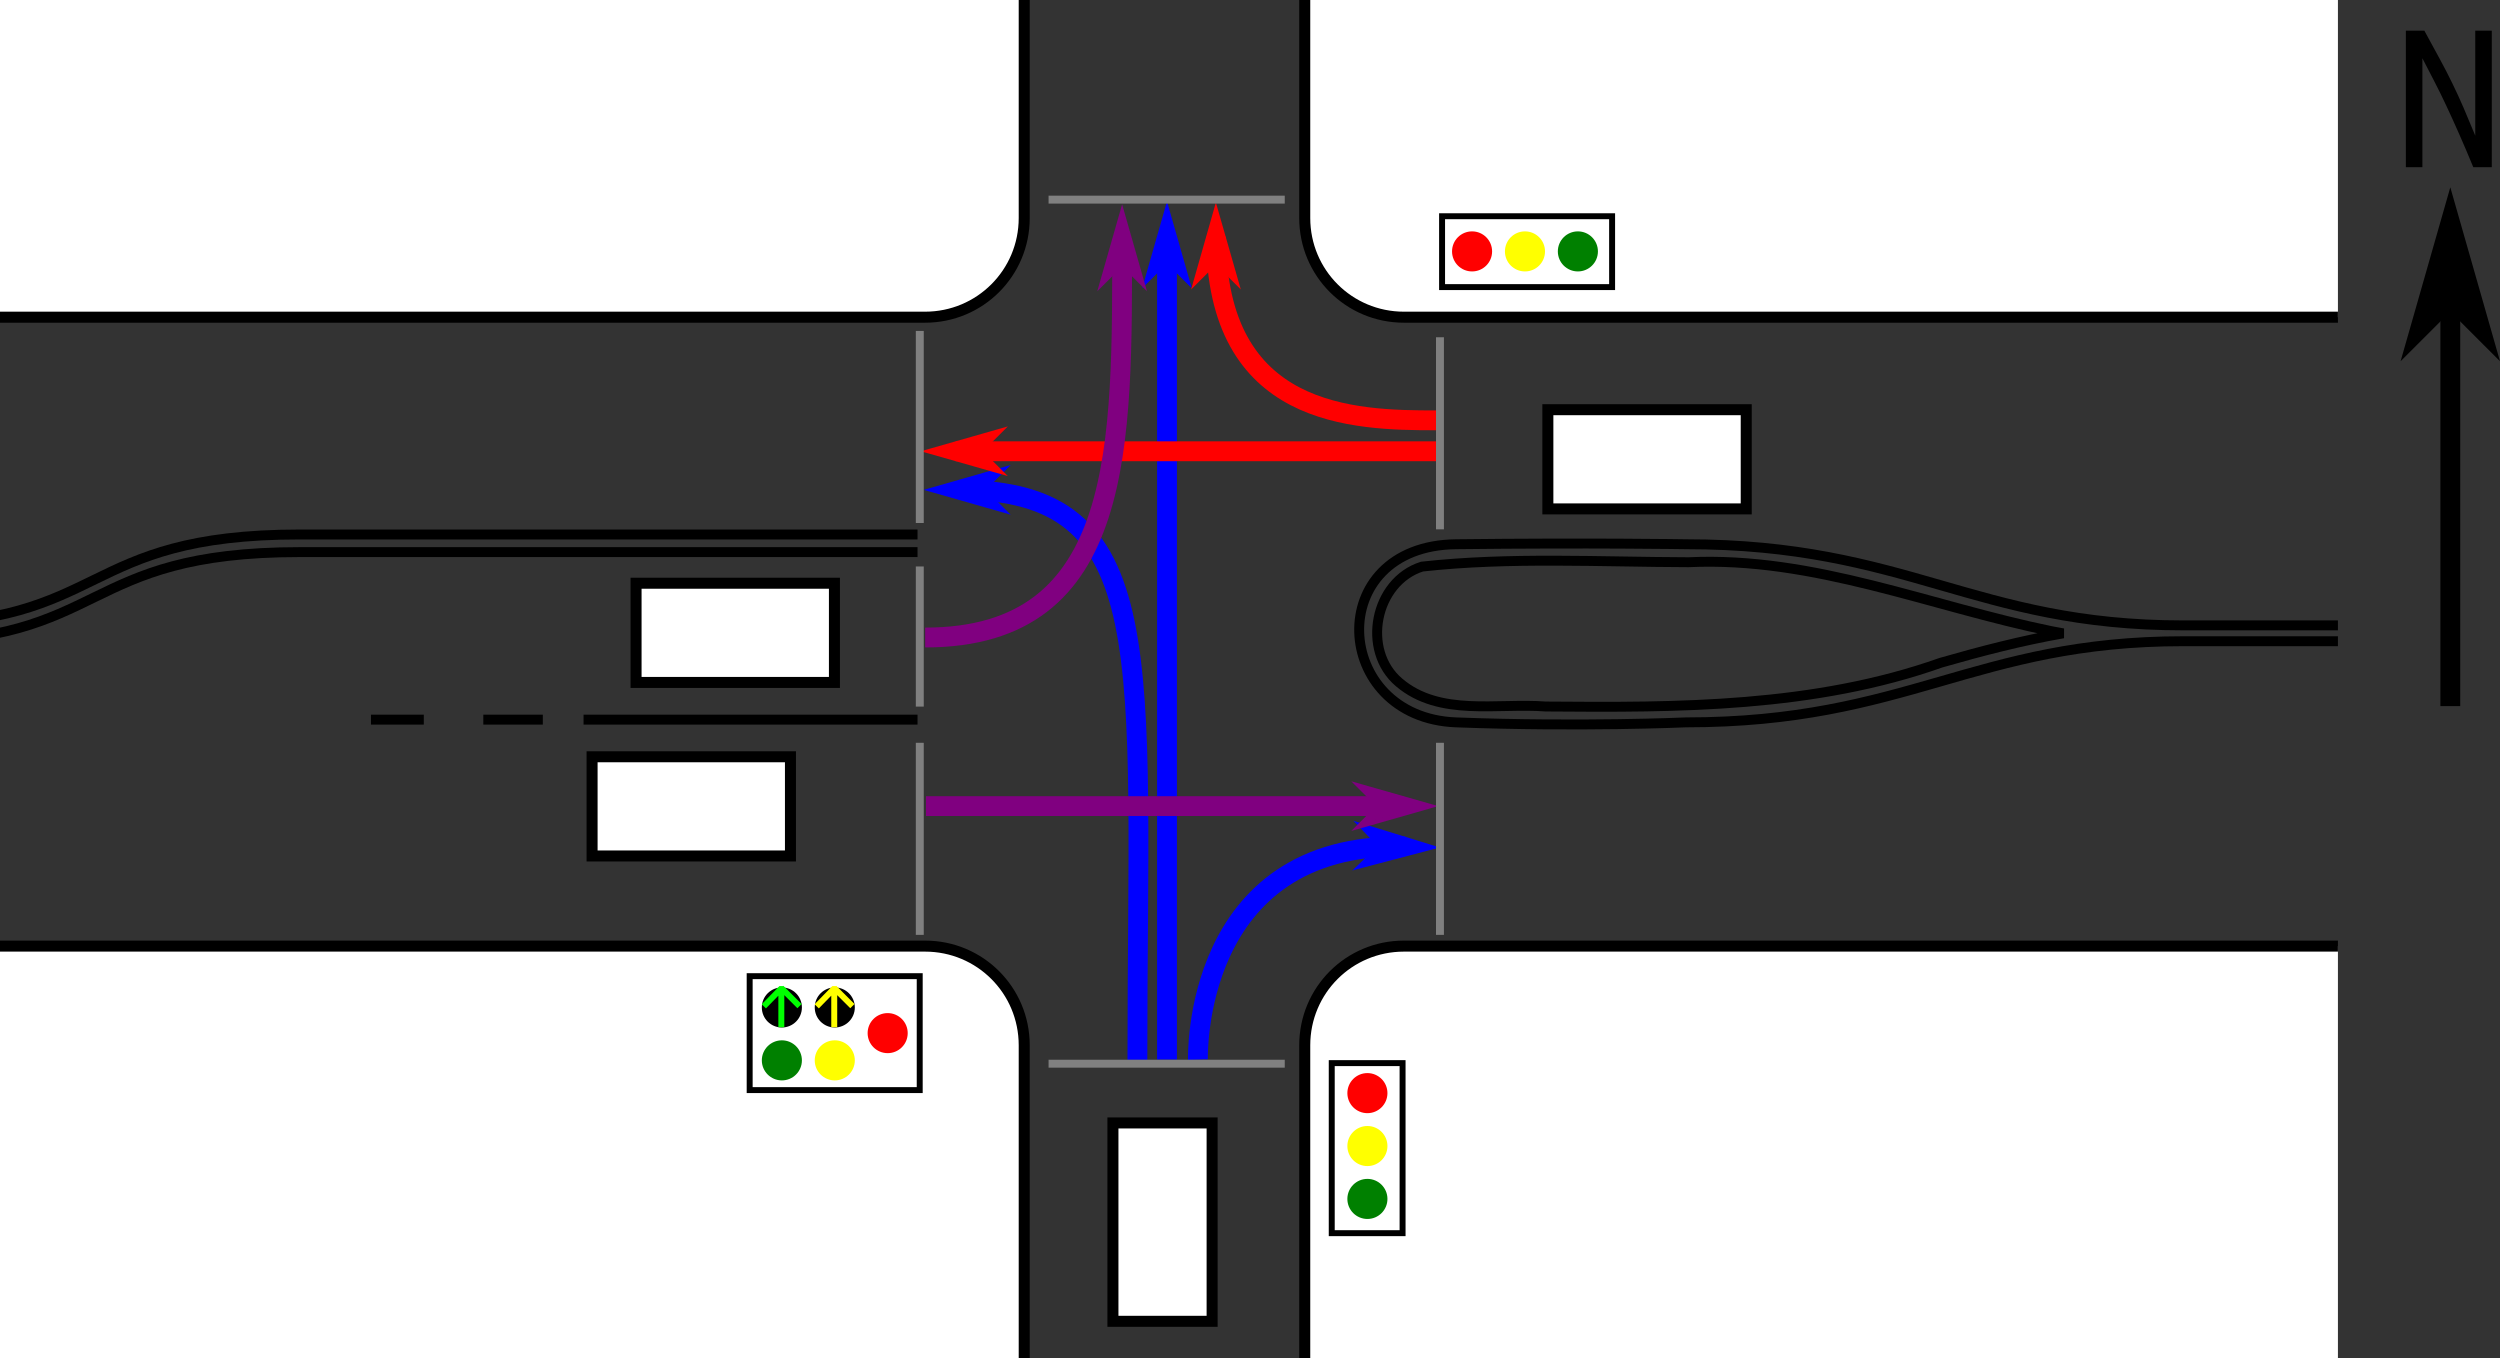 <?xml version="1.0" encoding="UTF-8"?>
<svg xmlns="http://www.w3.org/2000/svg" xmlns:xlink="http://www.w3.org/1999/xlink" width="453.678pt" height="246.477pt" viewBox="0 0 453.678 246.477" version="1.1">
<rect x="0" y="0" width="453.678" height="246.477" fill="#333333" stroke="none"/>
<defs>
<clipPath id="clip1">
  <path d="M 236 0 L 424.266 0 L 424.266 58 L 236 58 Z M 236 0 "/>
</clipPath>
<clipPath id="clip2">
  <path d="M 225 0 L 424.266 0 L 424.266 69 L 225 69 Z M 225 0 "/>
</clipPath>
<clipPath id="clip3">
  <path d="M 236 171 L 424.266 171 L 424.266 246.477 L 236 246.477 Z M 236 171 "/>
</clipPath>
<clipPath id="clip4">
  <path d="M 225 160 L 424.266 160 L 424.266 246.477 L 225 246.477 Z M 225 160 "/>
</clipPath>
<clipPath id="clip5">
  <path d="M 0 171 L 186 171 L 186 246.477 L 0 246.477 Z M 0 171 "/>
</clipPath>
<clipPath id="clip6">
  <path d="M 0 160 L 198 160 L 198 246.477 L 0 246.477 Z M 0 160 "/>
</clipPath>
<clipPath id="clip7">
  <path d="M 236 88 L 424.266 88 L 424.266 142 L 236 142 Z M 236 88 "/>
</clipPath>
<clipPath id="clip8">
  <path d="M 427 27 L 453.68 27 L 453.68 73 L 427 73 Z M 427 27 "/>
</clipPath>
</defs>
<g id="surface1">
<g clip-path="url(#clip1)" clip-rule="nonzero">
<path style=" stroke:none;fill-rule:nonzero;fill:rgb(100%,100%,100%);fill-opacity:1;" d="M 236.773 -68.438 L 236.773 39.562 C 236.773 49.535 244.801 57.562 254.773 57.562 L 434.773 57.562 C 444.742 57.562 452.773 49.535 452.773 39.562 L 452.773 -68.438 C 452.773 -78.41 444.742 -86.438 434.773 -86.438 L 254.773 -86.438 C 244.801 -86.438 236.773 -78.41 236.773 -68.438 Z M 236.773 -68.438 "/>
</g>
<g clip-path="url(#clip2)" clip-rule="nonzero">
<path style="fill:none;stroke-width:2;stroke-linecap:butt;stroke-linejoin:miter;stroke:rgb(0%,0%,0%);stroke-opacity:1;stroke-miterlimit:4;" d="M -68.438 236.773 L 39.562 236.773 C 49.535 236.773 57.562 244.801 57.562 254.773 L 57.562 434.773 C 57.562 444.742 49.535 452.773 39.562 452.773 L -68.438 452.773 C -78.41 452.773 -86.438 444.742 -86.438 434.773 L -86.438 254.773 C -86.438 244.801 -78.41 236.773 -68.438 236.773 Z M -68.438 236.773 " transform="matrix(0,1,1,0,0,0)"/>
</g>
<g clip-path="url(#clip3)" clip-rule="nonzero">
<path style=" stroke:none;fill-rule:nonzero;fill:rgb(100%,100%,100%);fill-opacity:1;" d="M 236.773 189.691 L 236.773 297.691 C 236.773 307.664 244.801 315.691 254.773 315.691 L 434.773 315.691 C 444.742 315.691 452.773 307.664 452.773 297.691 L 452.773 189.691 C 452.773 179.719 444.742 171.691 434.773 171.691 L 254.773 171.691 C 244.801 171.691 236.773 179.719 236.773 189.691 Z M 236.773 189.691 "/>
</g>
<g clip-path="url(#clip4)" clip-rule="nonzero">
<path style="fill:none;stroke-width:2;stroke-linecap:butt;stroke-linejoin:miter;stroke:rgb(0%,0%,0%);stroke-opacity:1;stroke-miterlimit:4;" d="M 189.691 236.773 L 297.691 236.773 C 307.664 236.773 315.691 244.801 315.691 254.773 L 315.691 434.773 C 315.691 444.742 307.664 452.773 297.691 452.773 L 189.691 452.773 C 179.719 452.773 171.691 444.742 171.691 434.773 L 171.691 254.773 C 171.691 244.801 179.719 236.773 189.691 236.773 Z M 189.691 236.773 " transform="matrix(0,1,1,0,0,0)"/>
</g>
<path style="fill-rule:nonzero;fill:rgb(100%,100%,100%);fill-opacity:1;stroke-width:2;stroke-linecap:butt;stroke-linejoin:miter;stroke:rgb(0%,0%,0%);stroke-opacity:1;stroke-miterlimit:4;" d="M -68.438 -185.867 L 39.562 -185.867 C 49.535 -185.867 57.562 -177.84 57.562 -167.867 L 57.562 12.133 C 57.562 22.105 49.535 30.133 39.562 30.133 L -68.438 30.133 C -78.41 30.133 -86.438 22.105 -86.438 12.133 L -86.438 -167.867 C -86.438 -177.84 -78.41 -185.867 -68.438 -185.867 Z M -68.438 -185.867 " transform="matrix(0,1,-1,0,0,0)"/>
<g clip-path="url(#clip5)" clip-rule="nonzero">
<path style=" stroke:none;fill-rule:nonzero;fill:rgb(100%,100%,100%);fill-opacity:1;" d="M 185.867 189.691 L 185.867 297.691 C 185.867 307.664 177.84 315.691 167.867 315.691 L -12.133 315.691 C -22.105 315.691 -30.133 307.664 -30.133 297.691 L -30.133 189.691 C -30.133 179.719 -22.105 171.691 -12.133 171.691 L 167.867 171.691 C 177.84 171.691 185.867 179.719 185.867 189.691 Z M 185.867 189.691 "/>
</g>
<g clip-path="url(#clip6)" clip-rule="nonzero">
<path style="fill:none;stroke-width:2;stroke-linecap:butt;stroke-linejoin:miter;stroke:rgb(0%,0%,0%);stroke-opacity:1;stroke-miterlimit:4;" d="M 189.691 -185.867 L 297.691 -185.867 C 307.664 -185.867 315.691 -177.84 315.691 -167.867 L 315.691 12.133 C 315.691 22.105 307.664 30.133 297.691 30.133 L 189.691 30.133 C 179.719 30.133 171.691 22.105 171.691 12.133 L 171.691 -167.867 C 171.691 -177.84 179.719 -185.867 189.691 -185.867 Z M 189.691 -185.867 " transform="matrix(0,1,-1,0,0,0)"/>
</g>
<path style="fill-rule:nonzero;fill:rgb(100%,100%,100%);fill-opacity:1;stroke-width:2;stroke-linecap:butt;stroke-linejoin:miter;stroke:rgb(0%,0%,0%);stroke-opacity:1;stroke-miterlimit:4;" d="M 105.84 -115.426 L 123.84 -115.426 L 123.84 -151.426 L 105.84 -151.426 Z M 105.84 -115.426 " transform="matrix(0,1,-1,0,0,0)"/>
<path style="fill-rule:nonzero;fill:rgb(100%,100%,100%);fill-opacity:1;stroke-width:2;stroke-linecap:butt;stroke-linejoin:miter;stroke:rgb(0%,0%,0%);stroke-opacity:1;stroke-miterlimit:4;" d="M 137.332 -107.445 L 155.332 -107.445 L 155.332 -143.445 L 137.332 -143.445 Z M 137.332 -107.445 " transform="matrix(0,1,-1,0,0,0)"/>
<path style="fill:none;stroke-width:1.8;stroke-linecap:butt;stroke-linejoin:miter;stroke:rgb(0%,0%,0%);stroke-opacity:1;stroke-miterlimit:4;" d="M 130.59 -166.504 L 130.59 -105.898 " transform="matrix(0,1,-1,0,0,0)"/>
<path style="fill-rule:nonzero;fill:rgb(100%,100%,100%);fill-opacity:1;stroke-width:2;stroke-linecap:butt;stroke-linejoin:miter;stroke:rgb(0%,0%,0%);stroke-opacity:1;stroke-miterlimit:4;" d="M 201.965 203.781 L 219.965 203.781 L 219.965 239.781 L 201.965 239.781 Z M 201.965 203.781 " transform="matrix(1,0,0,1,0,0)"/>
<path style="fill-rule:nonzero;fill:rgb(100%,100%,100%);fill-opacity:1;stroke-width:2;stroke-linecap:butt;stroke-linejoin:miter;stroke:rgb(0%,0%,0%);stroke-opacity:1;stroke-miterlimit:4;" d="M -74.348 280.891 L -92.348 280.891 L -92.348 316.891 L -74.348 316.891 Z M -74.348 280.891 " transform="matrix(0,-1,1,0,0,0)"/>
<path style="fill:none;stroke-width:3.6;stroke-linecap:butt;stroke-linejoin:miter;stroke:rgb(0%,0%,100%);stroke-opacity:1;stroke-miterlimit:4;" d="M 192.301 -211.777 L 42.863 -211.777 " transform="matrix(0,1,-1,0,0,0)"/>
<path style="fill-rule:evenodd;fill:rgb(0%,0%,100%);fill-opacity:1;stroke-width:0.9;stroke-linecap:butt;stroke-linejoin:miter;stroke:rgb(0%,0%,100%);stroke-opacity:1;stroke-miterlimit:4;" d="M 47.184 -211.777 L 50.781 -215.375 L 38.184 -211.777 L 50.781 -208.176 Z M 47.184 -211.777 " transform="matrix(0,1,-1,0,0,0)"/>
<path style="fill:none;stroke-width:3.6;stroke-linecap:butt;stroke-linejoin:miter;stroke:rgb(0%,0%,100%);stroke-opacity:1;stroke-miterlimit:4;" d="M 192.301 -217.387 C 192.301 -217.387 152.809 -216.203 153.617 -254.992 " transform="matrix(0,1,-1,0,0,0)"/>
<path style="fill-rule:evenodd;fill:rgb(0%,0%,100%);fill-opacity:1;stroke-width:0.9;stroke-linecap:butt;stroke-linejoin:miter;stroke:rgb(0%,0%,100%);stroke-opacity:1;stroke-miterlimit:4;" d="M -253.76 -148.241 L -250.159 -151.839 L -262.76 -148.241 L -250.162 -144.64 Z M -253.76 -148.241 " transform="matrix(-1,-0.021,0.021,-1,0,0)"/>
<path style="fill:none;stroke-width:3.6;stroke-linecap:butt;stroke-linejoin:miter;stroke:rgb(0%,0%,100%);stroke-opacity:1;stroke-miterlimit:4;" d="M 192.332 -206.406 C 118.684 -206.406 88.895 -211.117 88.895 -173.945 " transform="matrix(0,1,-1,0,0,0)"/>
<path style="fill-rule:evenodd;fill:rgb(0%,0%,100%);fill-opacity:1;stroke-width:0.9;stroke-linecap:butt;stroke-linejoin:miter;stroke:rgb(0%,0%,100%);stroke-opacity:1;stroke-miterlimit:4;" d="M 178.262 88.895 L 181.863 85.293 L 169.262 88.895 L 181.863 92.492 Z M 178.262 88.895 " transform="matrix(1,0,0,1,0,0)"/>
<path style="fill:none;stroke-width:3.6;stroke-linecap:butt;stroke-linejoin:miter;stroke:rgb(100%,0%,0%);stroke-opacity:1;stroke-miterlimit:4;" d="M -81.891 260.68 L -81.891 173.426 " transform="matrix(0,-1,1,0,0,0)"/>
<path style="fill-rule:evenodd;fill:rgb(100%,0%,0%);fill-opacity:1;stroke-width:0.9;stroke-linecap:butt;stroke-linejoin:miter;stroke:rgb(100%,0%,0%);stroke-opacity:1;stroke-miterlimit:4;" d="M 177.746 81.891 L 181.348 78.289 L 168.746 81.891 L 181.348 85.488 Z M 177.746 81.891 " transform="matrix(1,0,0,1,0,0)"/>
<path style="fill:none;stroke-width:3.6;stroke-linecap:butt;stroke-linejoin:miter;stroke:rgb(100%,0%,0%);stroke-opacity:1;stroke-miterlimit:4;" d="M -76.281 260.68 C -76.281 245.539 -75.75 220.723 -42.961 220.676 " transform="matrix(0,-1,1,0,0,0)"/>
<path style="fill-rule:evenodd;fill:rgb(100%,0%,0%);fill-opacity:1;stroke-width:0.9;stroke-linecap:butt;stroke-linejoin:miter;stroke:rgb(100%,0%,0%);stroke-opacity:1;stroke-miterlimit:4;" d="M 47.611 -220.609 L 51.21 -224.209 L 38.611 -220.61 L 51.211 -217.009 Z M 47.611 -220.609 " transform="matrix(0.001,1,-1,0.001,0,0)"/>
<path style="fill:none;stroke-width:3.6;stroke-linecap:butt;stroke-linejoin:miter;stroke:rgb(50.195%,0%,50.195%);stroke-opacity:1;stroke-miterlimit:4;" d="M 146.285 -168.039 L 146.285 -254.684 " transform="matrix(0,1,-1,0,0,0)"/>
<path style="fill-rule:evenodd;fill:rgb(50.195%,0%,50.195%);fill-opacity:1;stroke-width:0.9;stroke-linecap:butt;stroke-linejoin:miter;stroke:rgb(50.195%,0%,50.195%);stroke-opacity:1;stroke-miterlimit:4;" d="M -250.363 -146.285 L -246.762 -149.887 L -259.363 -146.285 L -246.762 -142.688 Z M -250.363 -146.285 " transform="matrix(-1,0,0,-1,0,0)"/>
<g clip-path="url(#clip7)" clip-rule="nonzero">
<path style="fill:none;stroke-width:1.8;stroke-linecap:butt;stroke-linejoin:miter;stroke:rgb(0%,0%,0%);stroke-opacity:1;stroke-miterlimit:4;" d="M 116.363 -451.824 L 116.363 -396.227 C 116.363 -358.109 131.09 -346.301 131.09 -305.898 C 131.09 -305.898 131.945 -286.801 131.09 -264.227 C 130.23 -241.656 99.051 -239.941 98.762 -264.227 C 98.477 -288.512 98.762 -305.898 98.762 -305.898 C 98.762 -346.301 113.488 -358.109 113.488 -396.227 L 113.488 -451.824 " transform="matrix(0,1,-1,0,0,0)"/>
</g>
<path style="fill:none;stroke-width:3.6;stroke-linecap:butt;stroke-linejoin:miter;stroke:rgb(50.195%,0%,50.195%);stroke-opacity:1;stroke-miterlimit:4;" d="M 115.691 -167.895 C 115.691 -204.371 80.566 -203.633 43.395 -203.633 " transform="matrix(0,1,-1,0,0,0)"/>
<path style="fill-rule:evenodd;fill:rgb(50.195%,0%,50.195%);fill-opacity:1;stroke-width:0.9;stroke-linecap:butt;stroke-linejoin:miter;stroke:rgb(50.195%,0%,50.195%);stroke-opacity:1;stroke-miterlimit:4;" d="M 47.715 -203.633 L 51.312 -207.234 L 38.715 -203.633 L 51.312 -200.031 Z M 47.715 -203.633 " transform="matrix(0,1,-1,0,0,0)"/>
<path style="fill:none;stroke-width:1.8;stroke-linecap:butt;stroke-linejoin:miter;stroke:rgb(0%,0%,0%);stroke-opacity:1;stroke-dasharray:10.8,10.8;stroke-dashoffset:14.4;stroke-miterlimit:4;" d="M 130.59 -105.707 L 130.59 -67.32 " transform="matrix(0,1,-1,0,0,0)"/>
<path style="fill:none;stroke-width:1.8;stroke-linecap:butt;stroke-linejoin:miter;stroke:rgb(0%,0%,0%);stroke-opacity:1;stroke-miterlimit:4;" d="M 114.539 -372.273 C 110.062 -350.363 100.961 -329.152 102.027 -306.426 C 101.984 -290.32 101.059 -274.035 102.82 -258.059 C 105.531 -249.473 118.035 -246.996 123.855 -253.91 C 130.098 -261.262 127.535 -271.691 128.211 -280.512 C 128.418 -304.598 128.41 -329.219 120.258 -352.234 C 118.156 -359.543 116.246 -366.914 114.934 -374.406 Z M 114.539 -372.273 " transform="matrix(0,1,-1,0,0,0)"/>
<path style="fill:none;stroke-width:1.8;stroke-linecap:butt;stroke-linejoin:miter;stroke:rgb(0%,0%,0%);stroke-opacity:1;stroke-miterlimit:4;" d="M 100.191 -166.504 L 100.191 -54.438 C 100.191 -14.031 116.516 -19.824 116.516 18.293 L 116.516 32.293 " transform="matrix(0,1,-1,0,0,0)"/>
<path style="fill:none;stroke-width:1.8;stroke-linecap:butt;stroke-linejoin:miter;stroke:rgb(0%,0%,0%);stroke-opacity:1;stroke-miterlimit:4;" d="M 96.992 -166.504 L 96.992 -54.438 C 96.992 -14.031 113.316 -19.824 113.316 18.293 L 113.316 32.293 " transform="matrix(0,1,-1,0,0,0)"/>
<path style="fill:none;stroke-width:1.44;stroke-linecap:butt;stroke-linejoin:miter;stroke:rgb(50.195%,50.195%,50.195%);stroke-opacity:1;stroke-miterlimit:4;" d="M 193.027 -233.145 L 193.027 -190.285 " transform="matrix(0,1,-1,0,0,0)"/>
<path style="fill:none;stroke-width:1.44;stroke-linecap:butt;stroke-linejoin:miter;stroke:rgb(50.195%,50.195%,50.195%);stroke-opacity:1;stroke-miterlimit:4;" d="M 36.23 -233.145 L 36.23 -190.285 " transform="matrix(0,1,-1,0,0,0)"/>
<path style="fill:none;stroke-width:1.44;stroke-linecap:butt;stroke-linejoin:miter;stroke:rgb(50.195%,50.195%,50.195%);stroke-opacity:1;stroke-miterlimit:4;" d="M 61.199 -261.312 L 96.059 -261.312 " transform="matrix(0,1,-1,0,0,0)"/>
<path style="fill:none;stroke-width:1.44;stroke-linecap:butt;stroke-linejoin:miter;stroke:rgb(50.195%,50.195%,50.195%);stroke-opacity:1;stroke-miterlimit:4;" d="M 102.801 -166.914 L 128.23 -166.914 " transform="matrix(0,1,-1,0,0,0)"/>
<path style="fill:none;stroke-width:1.44;stroke-linecap:butt;stroke-linejoin:miter;stroke:rgb(50.195%,50.195%,50.195%);stroke-opacity:1;stroke-miterlimit:4;" d="M 134.801 -261.312 L 169.656 -261.312 " transform="matrix(0,1,-1,0,0,0)"/>
<path style="fill:none;stroke-width:1.44;stroke-linecap:butt;stroke-linejoin:miter;stroke:rgb(50.195%,50.195%,50.195%);stroke-opacity:1;stroke-miterlimit:4;" d="M 134.801 -166.914 L 169.656 -166.914 " transform="matrix(0,1,-1,0,0,0)"/>
<path style="fill:none;stroke-width:1.44;stroke-linecap:butt;stroke-linejoin:miter;stroke:rgb(50.195%,50.195%,50.195%);stroke-opacity:1;stroke-miterlimit:4;" d="M 60.059 -166.914 L 94.914 -166.914 " transform="matrix(0,1,-1,0,0,0)"/>
<path style="fill:none;stroke-width:3.6;stroke-linecap:butt;stroke-linejoin:miter;stroke:rgb(0%,0%,0%);stroke-opacity:1;stroke-miterlimit:4;" d="M 444.66 128.141 L 444.66 40.863 "/>
<path style=" stroke:none;fill-rule:evenodd;fill:rgb(0%,0%,0%);fill-opacity:1;" d="M 444.66 55.266 L 451.859 62.465 L 444.66 37.266 L 437.457 62.465 Z M 444.66 55.266 "/>
<g clip-path="url(#clip8)" clip-rule="nonzero">
<path style="fill:none;stroke-width:1.8;stroke-linecap:butt;stroke-linejoin:miter;stroke:rgb(0%,0%,0%);stroke-opacity:1;stroke-miterlimit:4;" d="M 55.266 -444.66 L 62.465 -451.859 L 37.266 -444.66 L 62.465 -437.457 Z M 55.266 -444.66 " transform="matrix(0,1,-1,0,0,0)"/>
</g>
<path style=" stroke:none;fill-rule:nonzero;fill:rgb(0%,0%,0%);fill-opacity:1;" d="M 448.828 30.336 C 447.922 28.129 447.066 26.125 446.266 24.32 C 445.473 22.52 444.707 20.832 443.969 19.258 C 443.238 17.688 442.508 16.203 441.781 14.805 C 441.062 13.398 440.332 11.988 439.594 10.57 L 439.594 30.336 L 436.594 30.336 L 436.594 5.57 L 439.953 5.57 C 441.047 7.57 442 9.32 442.812 10.82 C 443.625 12.312 444.367 13.758 445.047 15.164 C 445.734 16.562 446.395 18 447.031 19.477 C 447.664 20.957 448.383 22.672 449.188 24.617 L 449.188 5.57 L 452.188 5.57 L 452.188 30.336 Z M 448.828 30.336 "/>
<path style=" stroke:none;fill-rule:nonzero;fill:rgb(100%,0%,0%);fill-opacity:1;" d="M 267.137 41.988 C 269.148 41.988 270.773 43.613 270.773 45.625 C 270.773 47.633 269.148 49.258 267.137 49.258 C 265.129 49.258 263.504 47.633 263.504 45.625 C 263.504 43.613 265.129 41.988 267.137 41.988 Z M 267.137 41.988 "/>
<path style=" stroke:none;fill-rule:nonzero;fill:rgb(100%,100%,0%);fill-opacity:1;" d="M 276.738 41.988 C 278.746 41.988 280.375 43.613 280.375 45.625 C 280.375 47.633 278.746 49.258 276.738 49.258 C 274.73 49.258 273.102 47.633 273.102 45.625 C 273.102 43.613 274.73 41.988 276.738 41.988 Z M 276.738 41.988 "/>
<path style=" stroke:none;fill-rule:nonzero;fill:rgb(0%,50.195%,0%);fill-opacity:1;" d="M 286.34 41.988 C 288.348 41.988 289.977 43.613 289.977 45.625 C 289.977 47.633 288.348 49.258 286.34 49.258 C 284.332 49.258 282.703 47.633 282.703 45.625 C 282.703 43.613 284.332 41.988 286.34 41.988 Z M 286.34 41.988 "/>
<path style="fill:none;stroke-width:1.08;stroke-linecap:butt;stroke-linejoin:miter;stroke:rgb(0%,0%,0%);stroke-opacity:1;stroke-miterlimit:4;" d="M -39.242 261.695 L -52.098 261.695 L -52.098 292.551 L -39.242 292.551 Z M -39.242 261.695 " transform="matrix(0,-1,1,0,0,0)"/>
<path style=" stroke:none;fill-rule:nonzero;fill:rgb(100%,0%,0%);fill-opacity:1;" d="M 251.781 198.371 C 251.781 200.379 250.152 202.008 248.145 202.008 C 246.137 202.008 244.508 200.379 244.508 198.371 C 244.508 196.363 246.137 194.734 248.145 194.734 C 250.152 194.734 251.781 196.363 251.781 198.371 Z M 251.781 198.371 "/>
<path style=" stroke:none;fill-rule:nonzero;fill:rgb(100%,100%,0%);fill-opacity:1;" d="M 251.781 207.973 C 251.781 209.98 250.152 211.609 248.145 211.609 C 246.137 211.609 244.508 209.98 244.508 207.973 C 244.508 205.965 246.137 204.336 248.145 204.336 C 250.152 204.336 251.781 205.965 251.781 207.973 Z M 251.781 207.973 "/>
<path style=" stroke:none;fill-rule:nonzero;fill:rgb(0%,50.195%,0%);fill-opacity:1;" d="M 251.781 217.57 C 251.781 219.578 250.152 221.207 248.145 221.207 C 246.137 221.207 244.508 219.578 244.508 217.57 C 244.508 215.562 246.137 213.934 248.145 213.934 C 250.152 213.934 251.781 215.562 251.781 217.57 Z M 251.781 217.57 "/>
<path style="fill:none;stroke-width:1.08;stroke-linecap:butt;stroke-linejoin:miter;stroke:rgb(0%,0%,0%);stroke-opacity:1;stroke-miterlimit:4;" d="M 241.672 192.926 L 254.527 192.926 L 254.527 223.785 L 241.672 223.785 Z M 241.672 192.926 "/>
<path style="fill:none;stroke-width:1.08;stroke-linecap:butt;stroke-linejoin:miter;stroke:rgb(0%,0%,0%);stroke-opacity:1;stroke-miterlimit:4;" d="M 177.145 -136.043 L 197.82 -136.043 L 197.82 -166.902 L 177.145 -166.902 Z M 177.145 -136.043 " transform="matrix(0,1,-1,0,0,0)"/>
<path style=" stroke:none;fill-rule:nonzero;fill:rgb(100%,0%,0%);fill-opacity:1;" d="M 161.086 191.117 C 159.078 191.117 157.449 189.492 157.449 187.484 C 157.449 185.473 159.078 183.848 161.086 183.848 C 163.094 183.848 164.723 185.473 164.723 187.484 C 164.723 189.492 163.094 191.117 161.086 191.117 Z M 161.086 191.117 "/>
<path style=" stroke:none;fill-rule:nonzero;fill:rgb(100%,100%,0%);fill-opacity:1;" d="M 151.488 196.062 C 149.48 196.062 147.852 194.434 147.852 192.426 C 147.852 190.418 149.48 188.789 151.488 188.789 C 153.496 188.789 155.125 190.418 155.125 192.426 C 155.125 194.434 153.496 196.062 151.488 196.062 Z M 151.488 196.062 "/>
<path style=" stroke:none;fill-rule:nonzero;fill:rgb(0%,50.195%,0%);fill-opacity:1;" d="M 141.887 196.062 C 139.879 196.062 138.25 194.434 138.25 192.426 C 138.25 190.418 139.879 188.789 141.887 188.789 C 143.895 188.789 145.523 190.418 145.523 192.426 C 145.523 194.434 143.895 196.062 141.887 196.062 Z M 141.887 196.062 "/>
<path style=" stroke:none;fill-rule:nonzero;fill:rgb(0%,0%,0%);fill-opacity:1;" d="M 151.488 186.461 C 149.48 186.461 147.852 184.832 147.852 182.824 C 147.852 180.816 149.48 179.188 151.488 179.188 C 153.496 179.188 155.125 180.816 155.125 182.824 C 155.125 184.832 153.496 186.461 151.488 186.461 Z M 151.488 186.461 "/>
<path style=" stroke:none;fill-rule:nonzero;fill:rgb(0%,0%,0%);fill-opacity:1;" d="M 141.887 186.461 C 139.879 186.461 138.25 184.832 138.25 182.824 C 138.25 180.816 139.879 179.188 141.887 179.188 C 143.895 179.188 145.523 180.816 145.523 182.824 C 145.523 184.832 143.895 186.461 141.887 186.461 Z M 141.887 186.461 "/>
<path style="fill:none;stroke-width:1.08;stroke-linecap:butt;stroke-linejoin:bevel;stroke:rgb(100%,100%,0%);stroke-opacity:1;stroke-miterlimit:4;" d="M 186.406 -151.391 L 179.285 -151.391 L 182.582 -154.684 L 179.324 -151.426 L 182.621 -148.207 " transform="matrix(0,1,-1,0,0,0)"/>
<path style="fill:none;stroke-width:1.08;stroke-linecap:butt;stroke-linejoin:bevel;stroke:rgb(0%,100%,0%);stroke-opacity:1;stroke-miterlimit:4;" d="M 186.406 -141.789 L 179.285 -141.789 L 182.582 -145.086 L 179.324 -141.828 L 182.621 -138.609 " transform="matrix(0,1,-1,0,0,0)"/>
</g>
</svg>
